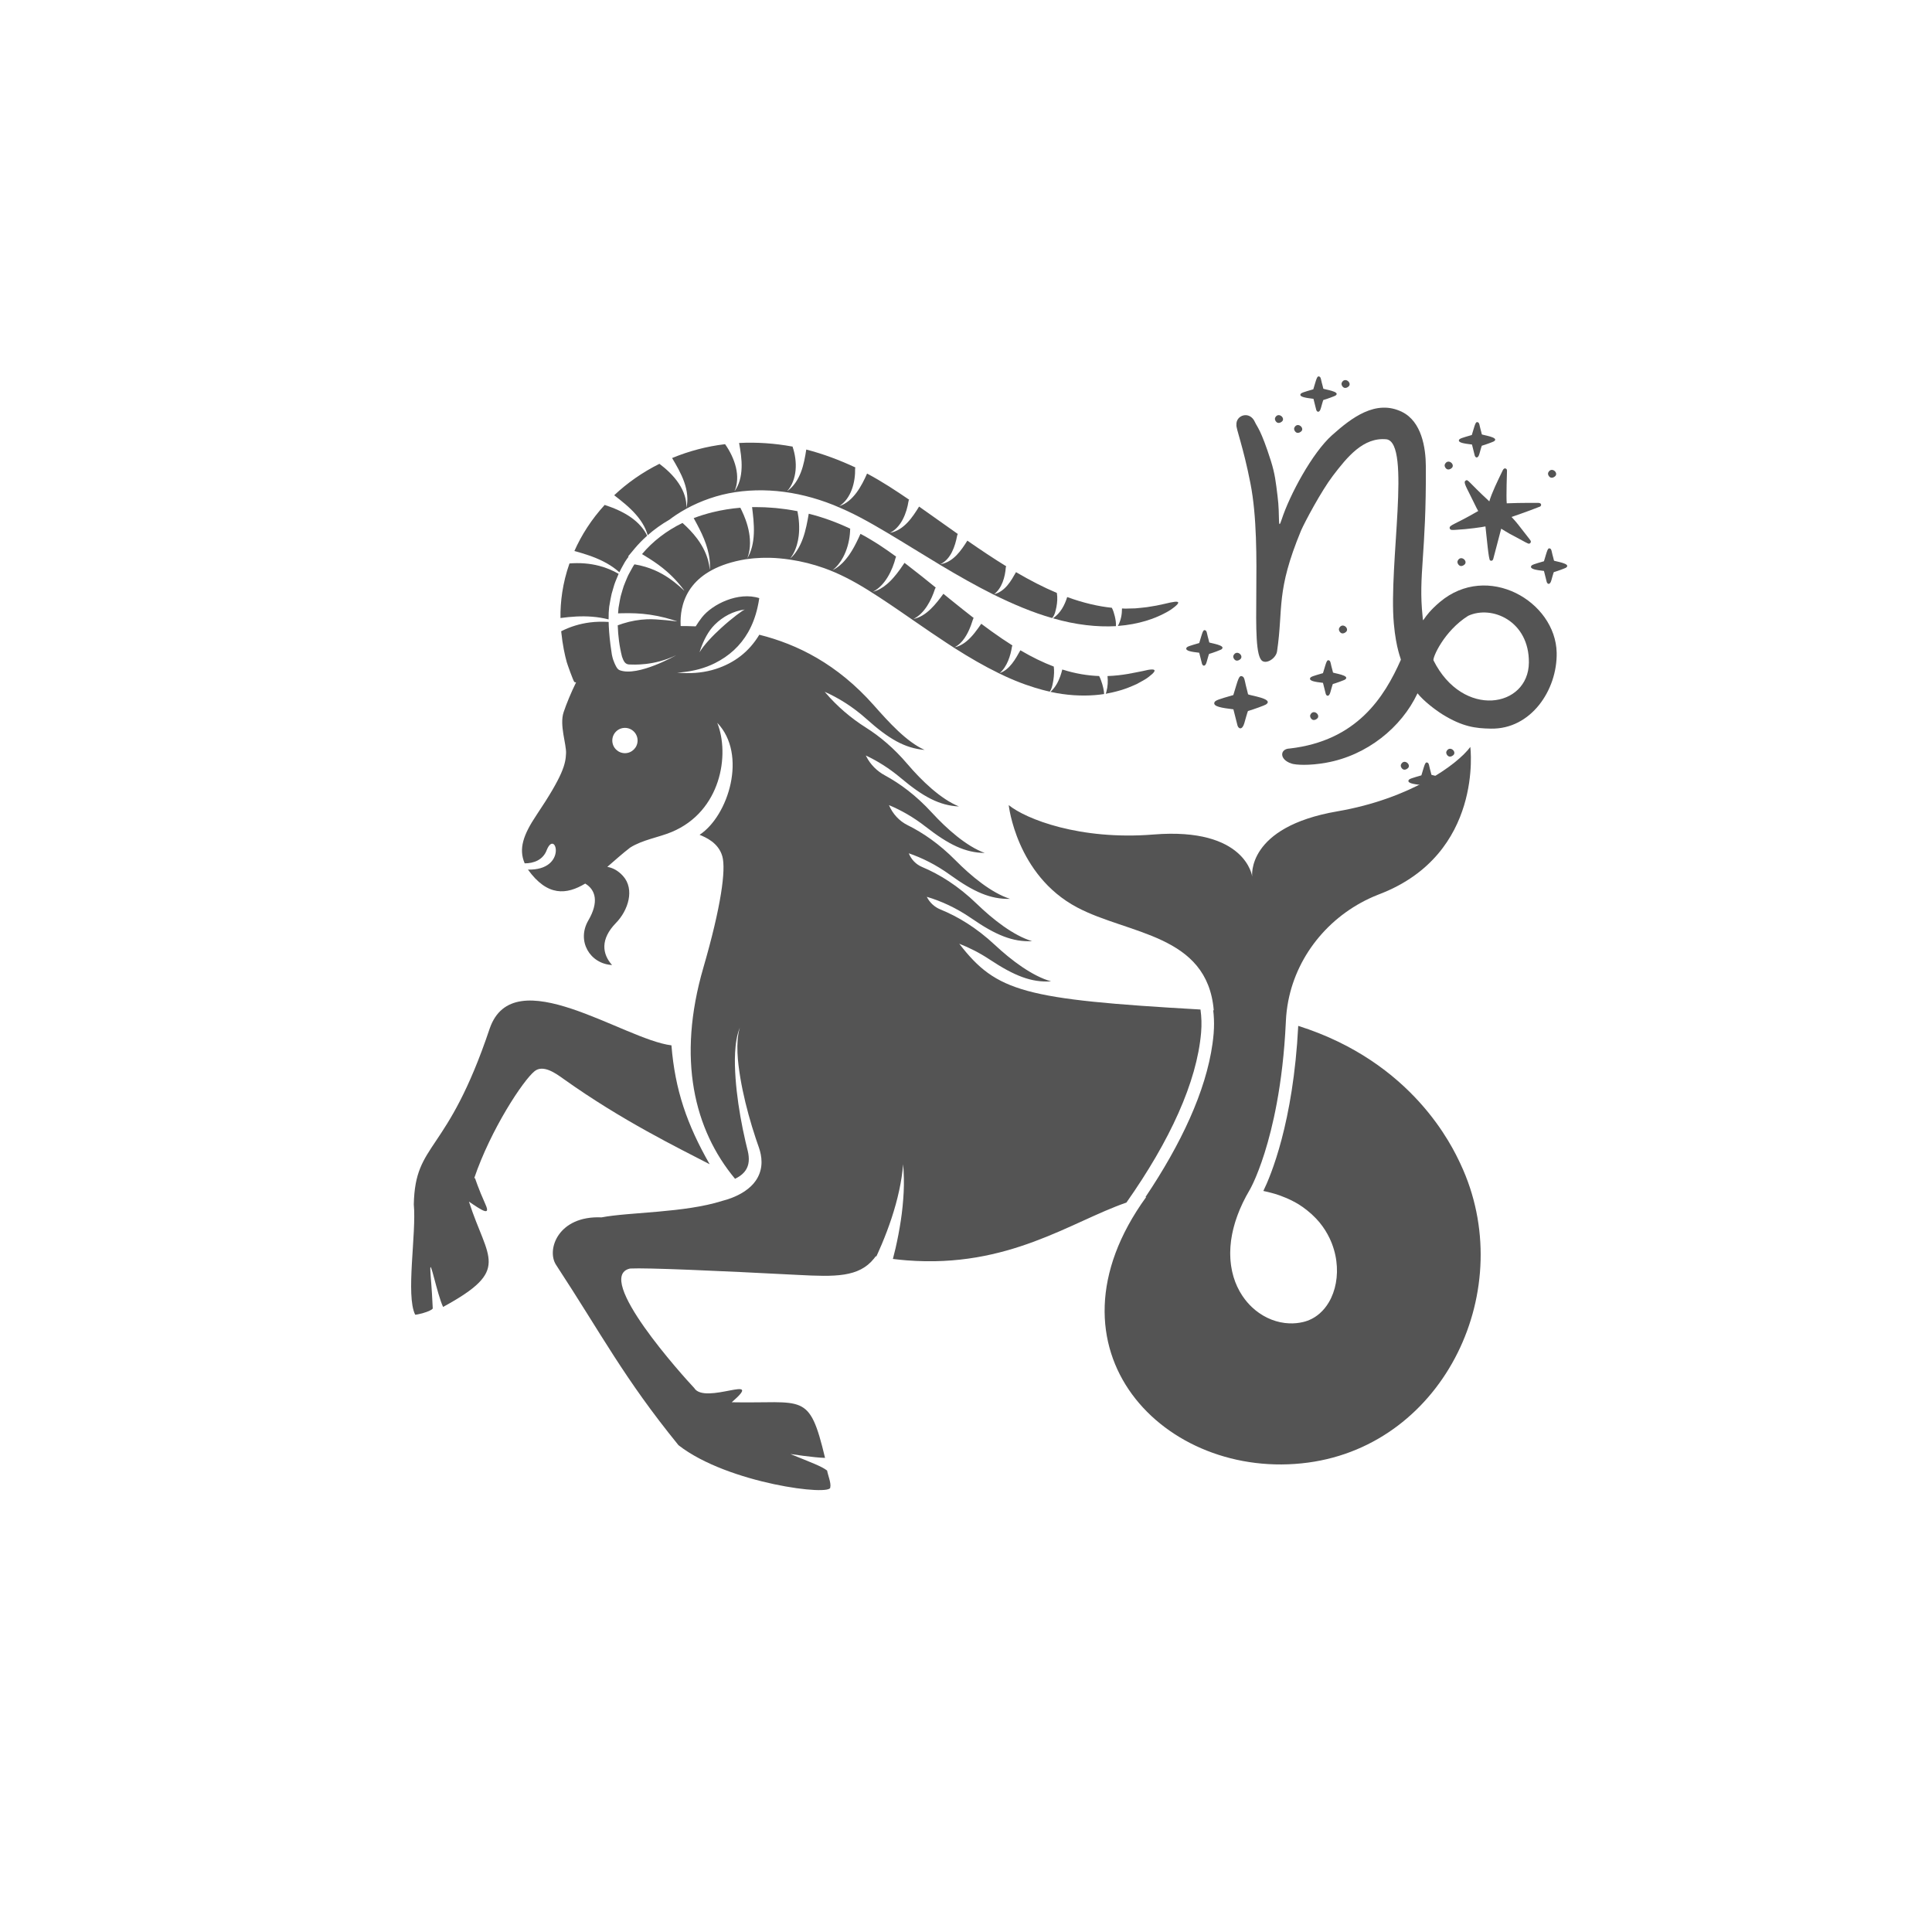 <svg xmlns="http://www.w3.org/2000/svg" xmlns:xlink="http://www.w3.org/1999/xlink" width="2000" zoomAndPan="magnify" viewBox="0 0 1500 1500" height="2000" preserveAspectRatio="xMidYMid meet" version="1.0"><defs><clipPath id="6adac0d4e2"><path d="M 783 579.621 L 1149.594 579.621 L 1149.594 1137 L 783 1137 Z M 783 579.621 " clip-rule="nonzero"/></clipPath><clipPath id="89fb32b63b"><path d="M 405 393.105 L 932.961 393.105 L 932.961 1156.918 L 405 1156.918 Z M 405 393.105 " clip-rule="nonzero"/></clipPath><clipPath id="ddc8912e4a"><path d="M 476 343.203 L 821 343.203 L 821 480 L 476 480 Z M 476 343.203 " clip-rule="nonzero"/></clipPath></defs><path fill="#545454" d="M 1208.594 506.719 C 1207.742 466.914 1154.934 436.141 1117.871 467.438 C 1103.035 480.008 1105.258 485.441 1104.473 478.305 C 1101.141 446.484 1107.414 430.773 1107.023 362.094 C 1106.957 347.43 1103.691 327.266 1088.527 319.801 C 1068.133 309.785 1049.18 324.516 1034.277 337.805 C 1018.789 351.621 1001.336 384.223 995.129 403.211 C 991.73 413.555 993.949 400.656 991.859 384.945 C 990.551 374.336 989.898 367.922 986.695 357.773 C 978.918 333.289 975.91 331.324 974.41 327.855 C 970.355 318.492 959.375 322.289 959.965 329.883 C 959.508 332.504 965.258 346.711 970.812 375.188 C 980.945 426.32 969.77 506.391 980.094 513.199 C 983.82 515.621 990.945 510.777 991.531 505.477 C 996.5 471.824 990.422 459.516 1010.16 411.852 C 1013.168 405.043 1025.848 381.211 1034.867 369.363 C 1045.977 354.828 1058.461 339.246 1076.566 341.078 C 1095.848 344.352 1078.004 438.301 1082.188 484.328 C 1083.953 504.035 1087.871 511.629 1087.613 512.285 C 1074.734 541.418 1053.363 575.199 1001.207 581.16 C 993.82 581.355 992.84 589.539 1002.645 592.812 C 1005.91 593.926 1016.434 594.578 1029.703 592.156 C 1061.27 586.527 1088.133 564.789 1100.551 538.277 C 1105.258 544.168 1113.887 550.848 1120.031 554.707 C 1135.52 564.266 1145.586 565.512 1157.352 565.707 C 1188.594 566.426 1209.18 535.723 1208.594 506.719 Z M 1187.023 514.508 C 1186.633 549.535 1135.781 558.242 1112.973 512.742 C 1112.055 510.844 1121.012 489.957 1139.898 478.109 C 1158.332 469.598 1187.352 482.168 1187.023 514.508 Z M 1187.023 514.508 " fill-opacity="1" fill-rule="nonzero"/><path fill="#545454" d="M 959.637 512.809 C 961.141 513.266 962.84 512.152 963.43 511.301 C 965.324 508.422 959.898 504.297 957.676 508.879 C 957.023 510.32 958.266 512.348 959.637 512.809 Z M 959.637 512.809 " fill-opacity="1" fill-rule="nonzero"/><path fill="#545454" d="M 1017.352 554.969 C 1016.695 556.41 1017.938 558.441 1019.312 558.898 C 1020.812 559.355 1022.512 558.242 1023.102 557.395 C 1024.93 554.512 1019.508 550.387 1017.352 554.969 Z M 1017.352 554.969 " fill-opacity="1" fill-rule="nonzero"/><path fill="#545454" d="M 1039.703 487.73 C 1039.051 489.172 1040.289 491.203 1041.664 491.66 C 1043.168 492.117 1044.867 491.004 1045.453 490.156 C 1047.352 487.273 1041.926 483.148 1039.703 487.73 Z M 1039.703 487.73 " fill-opacity="1" fill-rule="nonzero"/><path fill="#545454" d="M 1004.93 332.043 C 1004.277 333.484 1005.52 335.516 1006.891 335.973 C 1008.395 336.43 1010.094 335.316 1010.684 334.465 C 1012.512 331.652 1007.09 327.461 1004.93 332.043 Z M 1004.93 332.043 " fill-opacity="1" fill-rule="nonzero"/><path fill="#545454" d="M 1041.73 297.148 C 1041.074 298.59 1042.316 300.617 1043.691 301.078 C 1045.191 301.535 1046.891 300.422 1047.48 299.57 C 1049.312 296.691 1043.887 292.566 1041.73 297.148 Z M 1041.73 297.148 " fill-opacity="1" fill-rule="nonzero"/><path fill="#545454" d="M 1127.547 362.879 C 1129.441 360 1124.016 355.875 1121.793 360.457 C 1121.141 361.898 1122.383 363.93 1123.754 364.387 C 1125.258 364.844 1127.023 363.73 1127.547 362.879 Z M 1127.547 362.879 " fill-opacity="1" fill-rule="nonzero"/><path fill="#545454" d="M 1131.73 435.422 C 1131.074 436.863 1132.316 438.891 1133.691 439.352 C 1135.191 439.809 1136.891 438.695 1137.48 437.844 C 1139.312 434.965 1133.887 430.84 1131.73 435.422 Z M 1131.73 435.422 " fill-opacity="1" fill-rule="nonzero"/><path fill="#545454" d="M 1204.016 370.801 C 1205.52 371.262 1207.219 370.148 1207.809 369.297 C 1209.703 366.414 1204.277 362.293 1202.055 366.875 C 1201.402 368.316 1202.645 370.344 1204.016 370.801 Z M 1204.016 370.801 " fill-opacity="1" fill-rule="nonzero"/><path fill="#545454" d="M 1123.035 583.383 C 1122.383 584.824 1123.625 586.855 1124.996 587.312 C 1126.5 587.77 1128.199 586.656 1128.789 585.809 C 1130.617 582.926 1125.258 578.801 1123.035 583.383 Z M 1123.035 583.383 " fill-opacity="1" fill-rule="nonzero"/><path fill="#545454" d="M 1087.742 593.531 C 1087.09 594.973 1088.332 597.004 1089.703 597.461 C 1091.207 597.918 1092.906 596.805 1093.492 595.953 C 1095.324 593.074 1089.898 588.949 1087.742 593.531 Z M 1087.742 593.531 " fill-opacity="1" fill-rule="nonzero"/><path fill="#545454" d="M 990.031 324.32 C 989.375 325.758 990.617 327.789 991.992 328.246 C 993.492 328.703 995.191 327.594 995.781 326.742 C 997.609 323.926 992.188 319.801 990.031 324.32 Z M 990.031 324.32 " fill-opacity="1" fill-rule="nonzero"/><path fill="#545454" d="M 968.984 538.996 C 968.395 536.18 968.004 535.328 967.285 532.188 C 966.434 528.52 966.172 526.031 964.867 525.312 C 961.793 523.609 961.402 527.277 957.547 539.648 C 946.238 542.922 943.43 543.711 942.84 545.41 C 941.793 548.555 948.395 549.602 957.609 550.715 L 960.812 563.352 C 961.664 566.035 964.539 566.953 966.109 561.387 C 966.109 561.32 968.723 552.09 968.918 552.023 C 973.492 550.715 981.859 547.637 982.84 546.984 C 989.898 542.336 969.18 539.914 968.984 538.996 Z M 968.984 538.996 " fill-opacity="1" fill-rule="nonzero"/><path fill="#545454" d="M 1206.5 435.227 C 1206.109 433.328 1205.848 432.738 1205.324 430.641 C 1204.734 428.156 1204.539 426.453 1203.691 425.992 C 1201.598 424.816 1201.336 427.305 1198.723 435.75 C 1191.074 437.977 1189.113 438.5 1188.723 439.676 C 1188.004 441.836 1192.512 442.559 1198.723 443.277 L 1200.879 451.855 C 1201.469 453.688 1203.43 454.344 1204.473 450.547 C 1204.473 450.48 1206.238 444.195 1206.371 444.195 C 1209.441 443.344 1215.129 441.184 1215.781 440.789 C 1220.684 437.453 1206.566 435.812 1206.5 435.227 Z M 1206.5 435.227 " fill-opacity="1" fill-rule="nonzero"/><path fill="#545454" d="M 1142.84 345.137 L 1144.996 353.715 C 1145.586 355.547 1147.547 356.203 1148.594 352.406 C 1148.594 352.34 1150.355 346.055 1150.488 346.055 C 1153.559 345.203 1159.246 343.043 1159.898 342.648 C 1164.672 339.441 1150.617 337.805 1150.488 337.215 C 1150.094 335.316 1149.832 334.727 1149.312 332.633 C 1148.723 330.145 1148.527 328.441 1147.676 327.984 C 1145.586 326.805 1145.324 329.293 1142.711 337.738 C 1135.062 339.965 1133.102 340.488 1132.711 341.668 C 1132.121 343.699 1136.566 344.352 1142.84 345.137 Z M 1142.84 345.137 " fill-opacity="1" fill-rule="nonzero"/><path fill="#545454" d="M 1034.93 522.105 C 1034.539 520.207 1034.277 519.617 1033.754 517.52 C 1033.168 515.035 1032.973 513.332 1032.121 512.871 C 1030.031 511.695 1029.77 514.184 1027.152 522.629 C 1019.508 524.855 1017.547 525.379 1017.152 526.555 C 1016.434 528.715 1020.945 529.438 1027.152 530.156 L 1029.312 538.734 C 1029.898 540.566 1031.859 541.223 1032.906 537.426 C 1032.906 537.359 1034.672 531.074 1034.801 531.074 C 1037.871 530.223 1043.559 528.062 1044.211 527.668 C 1049.113 524.332 1034.996 522.695 1034.93 522.105 Z M 1034.93 522.105 " fill-opacity="1" fill-rule="nonzero"/><path fill="#545454" d="M 938.852 498.73 C 938.461 496.832 938.199 496.242 937.676 494.148 C 937.09 491.66 936.891 489.957 936.043 489.5 C 933.949 488.32 933.691 490.809 931.074 499.254 C 923.43 501.48 921.469 502.004 921.074 503.184 C 920.355 505.344 924.867 506.062 931.074 506.785 L 933.23 515.359 C 933.82 517.195 935.781 517.848 936.828 514.051 C 936.828 513.984 938.59 507.699 938.723 507.699 C 941.793 506.852 947.48 504.688 948.133 504.297 C 953.035 500.957 938.984 499.32 938.852 498.73 Z M 938.852 498.73 " fill-opacity="1" fill-rule="nonzero"/><path fill="#545454" d="M 1019.77 309.652 L 1021.926 318.23 C 1022.512 320.062 1024.473 320.719 1025.52 316.922 C 1025.52 316.855 1027.285 310.57 1027.414 310.57 C 1030.488 309.719 1036.172 307.559 1036.828 307.164 C 1041.598 303.957 1027.547 302.32 1027.414 301.73 C 1027.023 299.832 1026.762 299.242 1026.238 297.148 C 1025.652 294.66 1025.453 292.957 1024.605 292.5 C 1022.512 291.32 1022.25 293.809 1019.637 302.254 C 1011.992 304.48 1010.031 305.004 1009.637 306.184 C 1009.051 308.148 1013.492 308.867 1019.77 309.652 Z M 1019.77 309.652 " fill-opacity="1" fill-rule="nonzero"/><path fill="#545454" d="M 1111.336 601.453 C 1110.945 599.555 1110.684 598.965 1110.16 596.871 C 1109.57 594.383 1109.375 592.68 1108.527 592.223 C 1106.434 591.043 1106.172 593.531 1103.559 601.977 C 1095.91 604.203 1093.953 604.727 1093.559 605.906 C 1092.84 608.066 1097.352 608.785 1103.559 609.508 L 1105.715 618.082 C 1106.305 619.918 1108.266 620.57 1109.312 616.773 C 1109.312 616.707 1111.074 610.422 1111.207 610.422 C 1114.277 609.574 1119.965 607.41 1120.617 607.02 C 1125.586 603.68 1111.469 602.109 1111.336 601.453 Z M 1111.336 601.453 " fill-opacity="1" fill-rule="nonzero"/><path fill="#545454" d="M 1173.559 401.379 C 1183.363 398.039 1195.391 393.52 1195.781 393.258 C 1196.895 392.539 1196.957 390.574 1194.539 390.445 C 1193.887 390.445 1181.012 390.312 1169.832 390.77 C 1169.312 386.121 1170.031 365.566 1170.031 365.367 C 1170.031 364.191 1169.246 363.668 1168.461 363.668 C 1167.414 363.668 1166.895 364.777 1166.434 365.762 C 1162.773 373.355 1158.199 382.652 1156.305 389.266 C 1139.113 373.355 1139.898 371.914 1137.871 373.16 C 1136.238 374.141 1137.676 376.891 1141.273 384.027 C 1147.809 397.188 1146.109 393.914 1146.695 394.961 C 1147.809 397.188 1148.004 396.531 1146.891 397.188 C 1129.637 407.27 1125.062 407.598 1125.52 410.086 C 1125.848 411.852 1128.004 411.461 1129.832 411.395 C 1139.965 410.871 1150.945 409.234 1153.297 408.711 C 1154.344 417.613 1155.715 434.375 1156.891 435.094 C 1157.742 435.617 1158.789 435.488 1159.312 434.113 C 1159.637 433.262 1165.258 411.199 1165.52 410.477 C 1166.762 411.199 1170.879 413.816 1172.188 414.473 C 1186.238 421.871 1186.109 422.262 1187.352 422.066 C 1188.07 421.934 1188.594 421.148 1188.527 420.496 C 1188.461 419.512 1189.051 420.625 1178.852 407.465 C 1175.848 403.668 1174.801 402.816 1173.559 401.379 Z M 1173.559 401.379 " fill-opacity="1" fill-rule="nonzero"/><g clip-path="url(#6adac0d4e2)"><path fill="#545454" d="M 1015.629 1135.547 C 1121.902 1121.281 1179.332 1000.16 1133.898 903.645 C 1127.672 890.422 1097.188 824.711 1007.945 796.484 C 1004.105 871.805 986.438 913.281 980.859 924.656 C 980.984 924.68 981.098 924.711 981.219 924.738 C 983.309 925.168 985.32 925.66 987.277 926.195 C 988.082 926.418 988.902 926.625 989.691 926.863 C 990.867 927.219 992.023 927.594 993.16 927.984 C 993.922 928.25 994.648 928.547 995.391 928.832 C 996.344 929.188 997.281 929.562 998.203 929.945 C 998.895 930.234 999.574 930.527 1000.246 930.832 C 1000.766 931.066 1001.281 931.305 1001.793 931.547 C 1002.523 931.898 1003.242 932.262 1003.949 932.629 C 1005.422 933.398 1006.871 934.191 1008.242 935.031 C 1010.602 936.484 1012.758 938.062 1014.816 939.691 C 1017.301 941.66 1019.578 943.746 1021.652 945.922 C 1022.617 946.945 1023.566 947.977 1024.441 949.039 C 1027.664 952.949 1030.277 957.125 1032.32 961.422 C 1033.68 964.289 1034.789 967.207 1035.652 970.152 C 1036.52 973.094 1037.145 976.059 1037.527 979 C 1037.918 981.945 1038.074 984.871 1038.012 987.742 C 1037.977 989.184 1037.891 990.602 1037.746 992.004 C 1037.176 997.621 1035.742 1002.938 1033.523 1007.66 C 1032.969 1008.844 1032.367 1009.988 1031.715 1011.086 C 1029.762 1014.391 1027.379 1017.324 1024.605 1019.75 C 1020.91 1022.984 1016.512 1025.332 1011.504 1026.473 C 1008.039 1027.27 1004.523 1027.582 1001.02 1027.453 C 999.859 1027.406 998.691 1027.312 997.527 1027.168 C 995.215 1026.883 992.914 1026.398 990.648 1025.727 C 988.391 1025.055 986.168 1024.203 984.012 1023.164 C 983.043 1022.695 982.086 1022.18 981.141 1021.645 C 980.863 1021.484 980.594 1021.32 980.316 1021.156 C 979.621 1020.738 978.938 1020.305 978.258 1019.848 C 977.992 1019.672 977.723 1019.492 977.457 1019.309 C 976.555 1018.676 975.664 1018.02 974.793 1017.32 C 973.832 1016.543 972.898 1015.723 971.988 1014.863 C 969.348 1012.371 966.938 1009.527 964.805 1006.383 C 964.609 1006.094 964.418 1005.801 964.23 1005.5 C 963.754 1004.766 963.289 1004.008 962.84 1003.242 C 962.668 1002.934 962.484 1002.629 962.309 1002.316 C 961.074 1000.086 959.969 997.73 959.023 995.242 C 958.555 994.012 958.133 992.746 957.742 991.453 C 957.617 991.035 957.516 990.594 957.395 990.172 C 957.148 989.281 956.91 988.391 956.703 987.48 C 956.582 986.957 956.488 986.43 956.383 985.906 C 956.211 985.051 956.047 984.191 955.914 983.316 C 955.828 982.75 955.75 982.176 955.676 981.602 C 955.566 980.734 955.469 979.855 955.391 978.969 C 955.34 978.375 955.297 977.781 955.258 977.184 C 955.203 976.266 955.176 975.336 955.156 974.398 C 955.145 973.809 955.125 973.219 955.133 972.629 C 955.141 971.594 955.184 970.543 955.238 969.492 C 955.258 969.062 955.266 968.648 955.297 968.219 C 955.305 968.082 955.309 967.941 955.32 967.801 C 955.43 966.332 955.574 964.844 955.773 963.328 C 955.812 963.039 955.863 962.746 955.902 962.457 C 956.059 961.359 956.242 960.258 956.449 959.141 C 956.496 958.875 956.547 958.617 956.598 958.352 C 956.66 958.027 956.734 957.695 956.801 957.367 C 957.008 956.367 957.227 955.363 957.473 954.352 C 957.605 953.785 957.762 953.215 957.91 952.648 C 958.16 951.699 958.426 950.75 958.711 949.789 C 958.891 949.191 959.074 948.59 959.266 947.984 C 959.574 947.02 959.902 946.051 960.25 945.07 C 960.457 944.477 960.66 943.883 960.883 943.293 C 961.281 942.219 961.715 941.145 962.156 940.062 C 962.367 939.551 962.559 939.039 962.781 938.527 C 964.137 935.348 965.691 932.113 967.445 928.816 C 968.465 926.91 969.539 924.988 970.699 923.047 C 970.699 923.047 971.531 921.582 972.914 918.621 C 973.371 917.633 973.891 916.48 974.465 915.156 C 974.75 914.496 975.051 913.793 975.359 913.047 C 975.977 911.559 976.637 909.898 977.336 908.07 C 978.035 906.238 978.77 904.238 979.52 902.07 C 980.277 899.898 981.055 897.555 981.852 895.043 C 985.016 884.98 988.398 872.156 991.301 856.477 C 994.527 839.086 997.168 818.176 998.316 793.645 C 998.328 793.285 998.355 792.945 998.367 792.586 C 998.426 791.273 998.512 789.969 998.617 788.664 C 998.707 787.609 998.82 786.551 998.938 785.5 C 998.961 785.285 998.98 785.07 999.004 784.855 C 999.305 782.328 999.699 779.828 1000.172 777.355 C 1000.172 777.344 1000.176 777.336 1000.176 777.324 C 1007.312 740.188 1033.891 708.902 1069.727 694.73 C 1070.34 694.488 1070.953 694.25 1071.57 694.008 C 1151.996 662.738 1141.562 579.914 1141.562 579.914 C 1131.449 593.637 1094.867 620.203 1038.34 629.918 C 967.355 642.113 972.195 680.523 972.195 680.523 C 972.195 680.523 967.355 642.113 895.566 647.91 C 838.402 652.523 796.371 635.863 783.168 625.078 C 783.168 625.078 789 679.391 836.137 704.445 C 876.016 725.641 937.355 725.191 942.359 784.414 C 942.219 784.402 942.078 784.395 941.938 784.383 C 942.488 788.938 942.691 793.59 942.512 798.301 C 942.461 799.715 942.383 801.129 942.262 802.551 C 942.262 802.555 942.262 802.555 942.262 802.555 C 942.262 802.566 942.258 802.574 942.258 802.586 C 942.035 805.172 941.742 807.777 941.375 810.402 C 936.23 847.238 916.992 888.184 889.316 929.445 C 889.523 929.398 889.734 929.344 889.941 929.297 C 803.996 1047.883 904.527 1150.469 1015.629 1135.547 " fill-opacity="1" fill-rule="nonzero"/></g><g clip-path="url(#89fb32b63b)"><path fill="#545454" d="M 485.203 584.766 C 479.781 584.766 475.387 580.367 475.387 574.945 C 475.387 569.52 479.781 565.121 485.203 565.121 C 490.625 565.121 495.02 569.52 495.02 574.945 C 495.02 580.367 490.625 584.766 485.203 584.766 Z M 553.027 487.055 C 553.641 486.328 554.27 485.629 554.934 484.98 C 561.219 478.758 569.23 474.395 578.355 473.219 C 576.895 473.566 568.387 479.832 559.789 487.68 C 553.254 493.648 546.672 500.539 543.117 506.441 C 545.215 499.695 548.434 492.48 553.027 487.055 Z M 699.398 947.594 C 698.297 954.855 696.918 962.09 695.266 969.273 C 694.621 972.02 693.941 974.73 693.242 977.441 C 696.855 977.891 700.492 978.27 704.145 978.551 C 783.016 984.691 831.379 948.594 874.543 933.672 C 908.238 885.84 929.246 840.168 932.531 801.723 C 933.059 795.551 932.863 789.543 932.051 783.785 C 794.949 775.969 773.695 770.094 744.766 732.719 C 752.469 735.711 760.457 739.715 768.547 745.074 C 787.5 757.625 800.922 762.953 816.07 761.926 C 801.41 757.848 785.156 745.523 772.402 733.621 C 757.875 720.059 743.359 711.465 730.113 706.09 C 725.555 704.238 721.805 700.758 719.605 696.355 L 719.566 696.281 C 730.523 699.527 742.312 704.781 754.266 713.023 C 772.922 725.895 786.207 731.453 801.332 730.715 C 786.789 726.379 770.812 713.781 758.312 701.676 C 743.82 687.633 729.258 678.738 715.957 673.148 C 711.227 671.156 707.504 667.355 705.609 662.582 L 705.578 662.504 C 715.785 666.008 726.625 671.297 737.559 679.191 C 755.918 692.445 769.066 698.289 784.18 697.871 C 769.75 693.227 754.062 680.305 741.844 667.941 C 729.258 655.215 716.52 646.523 704.609 640.629 C 698.125 637.414 693.102 631.867 690.242 625.219 L 690.195 625.105 C 699.398 628.941 709.016 634.312 718.637 641.816 C 736.504 655.75 749.426 662.074 764.543 662.23 C 750.293 657.043 735.09 643.547 723.328 630.738 C 711.18 617.508 698.73 608.336 687.016 601.996 C 680.875 598.672 675.832 593.645 672.652 587.422 C 672.508 587.137 672.363 586.855 672.215 586.57 C 681.059 590.719 690.227 596.344 699.324 603.996 C 716.691 618.605 729.395 625.422 744.516 626.133 C 730.449 620.418 715.727 606.348 704.426 593.086 C 693.859 580.691 682.93 571.621 672.426 564.988 C 660.598 557.508 649.914 548.398 640.844 537.738 C 640.668 537.531 640.488 537.32 640.309 537.113 C 650.875 541.805 662.012 548.59 672.914 558.367 C 689.969 573.652 702.578 580.953 717.867 582.234 C 703.828 575.984 690.113 560.766 678.48 547.625 C 650.023 515.484 618.93 500.16 589.527 492.805 C 581.551 506.07 570.141 514.715 555.762 519.375 C 547.465 522.062 538.684 522.945 529.969 522.535 L 525.68 522.332 L 529.949 521.895 C 538.629 520.992 547.176 518.809 554.98 514.91 C 566.094 509.355 574.805 501.434 580.848 490.855 C 584.043 485.25 586.484 478.895 588.121 471.738 C 588.66 469.371 589.137 466.941 589.5 464.398 C 573.324 459.18 553.137 469.004 545 479.309 C 543.242 481.535 541.656 483.895 540.141 486.301 C 537.668 486.203 535.223 486.129 532.824 486.07 C 531.371 486.035 529.922 486.039 528.465 486.059 C 528.402 484.871 528.371 483.637 528.387 482.359 C 528.426 478.355 528.918 473.957 530.191 469.477 C 531.586 464.555 533.914 459.543 537.668 454.848 C 544.953 445.73 557.535 437.832 578.773 434.234 C 578.816 434.223 578.855 434.215 578.891 434.211 C 579.074 434.188 579.27 434.172 579.445 434.141 C 581.164 433.902 582.902 433.695 584.668 433.531 C 585.176 433.48 585.699 433.449 586.215 433.41 C 587.707 433.289 589.199 433.195 590.715 433.141 C 591.426 433.109 592.137 433.094 592.855 433.082 C 594.32 433.051 595.797 433.047 597.281 433.078 C 597.816 433.086 598.348 433.094 598.883 433.109 C 600.918 433.184 602.965 433.293 605.027 433.488 C 607.902 433.734 610.797 434.078 613.711 434.52 C 618.07 435.184 622.461 436.062 626.84 437.156 C 631.223 438.258 635.598 439.574 639.93 441.113 C 651.543 445.289 662.316 450.914 673.734 458.008 C 679.379 461.512 685.004 465.199 690.625 468.984 C 693.43 470.875 696.238 472.789 699.047 474.715 C 701.852 476.641 704.656 478.574 707.465 480.516 C 708.332 481.117 709.203 481.719 710.078 482.316 C 718.418 488.082 726.773 493.805 735.168 499.301 C 737.191 500.625 739.215 501.957 741.25 503.258 C 746.922 506.859 752.621 510.328 758.352 513.605 C 758.75 513.832 759.156 514.039 759.555 514.27 C 762.016 515.664 764.48 517.039 766.953 518.352 C 767.898 518.855 768.844 519.309 769.789 519.797 C 771.719 520.793 773.641 521.809 775.578 522.75 C 775.586 522.754 775.598 522.758 775.605 522.762 C 775.586 522.762 775.57 522.75 775.559 522.715 C 775.664 522.73 775.762 522.699 775.855 522.688 C 775.836 522.695 775.812 522.699 775.793 522.711 C 775.734 522.73 775.684 522.754 775.621 522.77 C 777.168 523.535 778.723 524.273 780.273 524.988 C 785.52 527.414 790.801 529.578 796.059 531.457 C 798.465 532.316 800.867 533.113 803.262 533.852 C 807.211 535.07 811.145 536.148 815.023 537.027 C 816.469 534.934 817.027 532.441 817.48 529.977 C 817.594 529.359 817.703 528.742 817.816 528.133 C 818.105 526.277 818.301 524.383 818.359 522.512 C 818.414 520.82 818.363 519.141 818.152 517.516 C 809.812 514.363 801.238 510.156 792.562 505.078 C 792.445 505.012 792.324 504.949 792.211 504.883 C 788.547 511.43 784.008 519.941 776.145 522.586 C 781.93 517.68 784.633 508.934 785.688 502.062 L 785.699 502.051 L 785.688 502.035 C 785.742 501.785 785.938 501.344 786.023 501.125 C 780.629 497.727 775.195 494.012 769.719 490.078 C 767.105 488.195 764.48 486.281 761.848 484.297 C 760.301 486.527 758.605 488.965 756.719 491.32 C 756.719 491.32 756.715 491.32 756.715 491.324 C 756.344 491.793 755.957 492.254 755.566 492.715 C 755.473 492.828 755.375 492.934 755.277 493.047 C 754.98 493.395 754.68 493.742 754.371 494.078 C 754.234 494.227 754.09 494.375 753.953 494.523 C 753.676 494.816 753.402 495.117 753.117 495.402 C 753.02 495.504 752.914 495.594 752.812 495.695 C 752.484 496.02 752.156 496.34 751.82 496.656 C 751.668 496.797 751.512 496.922 751.359 497.055 C 751.062 497.32 750.766 497.586 750.465 497.836 C 750.27 497.996 750.074 498.141 749.875 498.297 C 749.605 498.508 749.336 498.727 749.055 498.93 C 748.84 499.086 748.617 499.227 748.395 499.375 C 748.125 499.559 747.859 499.75 747.582 499.922 C 747.383 500.047 747.164 500.16 746.961 500.277 C 746.656 500.453 746.363 500.637 746.055 500.797 C 745.812 500.914 745.562 501.023 745.316 501.137 C 745.031 501.27 744.758 501.414 744.469 501.535 C 744.207 501.641 743.938 501.727 743.672 501.824 C 743.387 501.926 743.102 502.039 742.812 502.133 C 742.543 502.215 742.27 502.273 741.992 502.34 C 741.699 502.418 741.41 502.504 741.105 502.566 C 741.094 502.566 741.086 502.57 741.078 502.57 C 741.082 502.59 741.102 502.582 741.113 502.547 C 742.086 502.059 742.996 501.48 743.855 500.824 C 744.289 500.496 744.703 500.145 745.109 499.781 C 745.914 499.047 746.668 498.246 747.375 497.395 C 748.438 496.109 749.395 494.711 750.25 493.238 C 751.109 491.766 751.879 490.227 752.562 488.676 C 753.016 487.641 753.434 486.602 753.82 485.566 C 754.406 484.023 754.91 482.492 755.359 481.047 C 755.355 481.047 755.363 481.043 755.363 481.043 C 755.363 481.023 755.406 481.004 755.438 480.984 C 755.52 480.93 755.562 480.898 755.578 480.867 C 755.598 480.844 755.586 480.824 755.566 480.809 C 755.508 480.762 755.309 480.762 755.434 480.641 L 755.445 480.652 L 755.434 480.641 L 755.426 480.641 C 755.473 480.57 755.523 480.48 755.578 480.398 C 755.688 480.215 755.824 480.023 755.996 479.832 C 750.203 475.352 744.355 470.672 738.422 465.867 C 736.445 464.266 734.457 462.648 732.461 461.023 C 726.816 468.676 719.297 478.602 709.203 480.559 C 709.199 480.562 709.191 480.562 709.184 480.562 C 717.836 476.387 723.199 465.762 725.953 457.148 C 725.938 457.137 725.988 457.121 726.031 457.105 C 726.039 457.102 726.051 457.102 726.055 457.094 C 726.078 457.074 726.121 457.055 726.16 457.039 C 726.199 457.02 726.238 457 726.258 456.984 C 726.277 456.965 726.254 456.957 726.227 456.945 C 726.223 456.941 726.227 456.938 726.223 456.938 C 726.195 456.922 726.152 456.91 726.113 456.906 C 726.051 456.887 725.988 456.875 725.965 456.855 C 725.949 456.84 725.965 456.82 726.027 456.797 L 726.027 456.801 L 726.031 456.809 C 726.191 456.633 726.242 456.477 726.551 456.219 C 719.398 450.414 712.066 444.512 704.438 438.672 C 703.711 438.117 702.992 437.559 702.258 437 C 701.168 438.625 700 440.344 698.758 442.07 C 697.926 443.223 697.059 444.387 696.152 445.531 C 695.309 446.598 694.43 447.648 693.523 448.676 C 692.969 449.297 692.402 449.91 691.828 450.508 C 691.824 450.508 691.82 450.516 691.82 450.52 C 690.852 451.512 689.852 452.465 688.812 453.352 C 685.477 456.223 681.766 458.465 677.641 459.453 C 677.641 459.453 677.641 459.453 677.637 459.453 C 687.125 454.832 693.031 442.543 695.434 432.781 C 695.41 432.766 695.512 432.75 695.559 432.73 C 695.582 432.711 695.629 432.691 695.68 432.672 C 695.727 432.652 695.773 432.637 695.801 432.617 C 695.895 432.547 695.152 432.57 695.477 432.473 C 695.477 432.473 695.48 432.488 695.48 432.496 C 695.48 432.504 695.48 432.504 695.48 432.504 C 695.52 432.473 695.527 432.453 695.547 432.43 C 695.605 432.355 695.629 432.293 695.766 432.176 C 693.633 430.617 691.469 429.078 689.273 427.547 C 687.074 426.023 684.844 424.512 682.578 423.02 C 681.887 422.559 681.145 422.109 680.414 421.66 C 679.562 421.129 678.727 420.598 677.855 420.078 C 677.047 419.59 676.238 419.102 675.445 418.617 C 674.262 417.863 673.039 417.16 671.805 416.477 C 670.574 415.793 669.324 415.137 668.078 414.477 C 667.504 415.746 666.898 417.062 666.258 418.414 C 664.344 422.457 662.117 426.742 659.438 430.621 C 658.586 431.852 657.688 433.012 656.754 434.137 C 655.887 435.191 654.988 436.207 654.039 437.145 C 653.387 437.789 652.719 438.402 652.023 438.98 C 650.262 440.465 648.375 441.727 646.348 442.707 C 649.723 440.109 652.484 436.598 654.633 432.539 C 655.352 431.191 656.004 429.77 656.582 428.312 C 657.164 426.852 657.668 425.359 658.102 423.859 C 658.961 420.855 659.52 417.805 659.816 414.883 C 659.961 413.418 660.043 411.992 660.059 410.617 C 660.023 410.609 660.141 410.574 660.199 410.547 C 660.199 410.547 660.223 410.535 660.238 410.527 L 660.234 410.527 L 660 410.418 C 659.977 410.418 659.977 410.41 659.977 410.41 C 654.836 407.98 649.578 405.777 644.223 403.836 C 638.867 401.898 633.422 400.223 627.906 398.855 C 627.406 401.777 626.852 404.945 626.141 408.168 C 625.434 411.395 624.57 414.672 623.441 417.805 C 622.316 420.945 620.957 423.93 619.293 426.625 C 618.871 427.309 618.438 427.973 617.984 428.613 C 616.621 430.543 615.086 432.273 613.359 433.738 C 614.758 431.996 615.941 430.031 616.914 427.902 C 617.484 426.668 617.965 425.367 618.395 424.035 C 618.523 423.633 618.645 423.234 618.762 422.828 C 619.363 420.711 619.812 418.508 620.09 416.262 C 620.504 412.969 620.562 409.594 620.367 406.301 C 620.176 403.016 619.73 399.812 619.137 396.879 C 616.352 396.328 613.551 395.855 610.75 395.441 C 609.836 395.312 608.922 395.219 608.004 395.098 C 606.113 394.852 604.223 394.617 602.328 394.434 C 601.23 394.332 600.133 394.27 599.035 394.188 C 597.32 394.055 595.602 393.938 593.891 393.863 C 592.723 393.816 591.559 393.797 590.398 393.777 C 588.23 393.734 586.07 393.684 583.914 393.734 C 584.281 396.695 584.672 399.918 584.957 403.234 C 585.266 406.891 585.441 410.664 585.266 414.371 C 584.969 421.48 583.449 428.078 580.203 433.477 C 580.387 433 580.543 432.496 580.707 432.004 C 580.852 431.562 580.992 431.113 581.117 430.652 C 581.445 429.449 581.711 428.203 581.898 426.93 C 582.156 425.172 582.297 423.363 582.301 421.52 C 582.301 420.605 582.27 419.684 582.211 418.75 C 582.105 417.098 581.91 415.426 581.621 413.758 C 581.043 410.273 580.07 406.812 578.871 403.508 C 577.977 401.027 576.953 398.641 575.883 396.398 C 575.523 395.648 575.164 394.922 574.797 394.207 C 567.566 394.805 560.438 395.957 553.496 397.652 C 550.949 398.273 548.43 398.965 545.941 399.73 C 543.449 400.504 540.996 401.348 538.582 402.273 C 539.391 403.746 540.234 405.285 541.082 406.875 C 543.629 411.652 546.215 416.906 548.039 422.238 C 548.969 424.914 549.703 427.566 550.242 430.195 C 550.418 431.074 550.574 431.945 550.707 432.82 C 550.832 433.637 550.938 434.441 551.02 435.238 C 551.086 435.922 551.129 436.598 551.168 437.27 C 551.168 437.355 551.18 437.441 551.184 437.531 C 551.25 439.043 551.227 440.516 551.102 441.93 C 551.102 441.934 551.102 441.934 551.102 441.934 L 550.973 442.004 C 550.812 439.711 550.387 437.332 549.723 434.93 C 549.719 434.91 549.711 434.891 549.707 434.875 C 549.492 434.098 549.25 433.324 548.984 432.547 C 548.949 432.445 548.91 432.348 548.879 432.25 C 548.633 431.547 548.371 430.848 548.09 430.148 C 548.004 429.934 547.902 429.727 547.816 429.516 C 547.566 428.926 547.316 428.332 547.039 427.746 C 546.867 427.375 546.668 427.012 546.484 426.641 C 546.27 426.211 546.066 425.777 545.836 425.348 C 545.426 424.59 544.996 423.832 544.543 423.09 C 544.516 423.047 544.496 423.008 544.473 422.969 C 543.508 421.352 542.438 419.77 541.293 418.238 C 537.871 413.645 533.789 409.488 529.906 406.012 C 517.504 411.996 506.602 420.445 498.473 430.199 C 500.387 431.328 502.355 432.551 504.336 433.816 C 508.926 436.754 513.562 440.027 517.715 443.695 C 519.211 445 520.648 446.34 522.02 447.707 C 523.387 449.07 524.691 450.457 525.918 451.844 C 527.836 454.023 529.641 456.262 531.242 458.43 C 531.219 458.461 531.188 458.484 531.16 458.512 C 526.234 453.867 520.664 449.312 514.391 445.781 C 510.223 443.406 505.734 441.496 501.078 440.098 C 498.293 439.262 495.449 438.609 492.582 438.152 C 491.422 439.73 490.605 441.477 489.656 443.117 C 488.805 444.754 487.82 446.312 487.148 447.965 C 487.133 448.004 487.113 448.047 487.094 448.086 C 486.832 448.719 486.566 449.34 486.301 449.969 C 486.012 450.641 485.738 451.309 485.465 451.977 C 484.625 453.992 483.848 455.984 483.332 457.984 C 482.859 459.613 482.395 461.215 481.938 462.785 C 481.543 464.363 481.309 465.914 481.012 467.445 C 480.742 468.969 480.48 470.469 480.223 471.934 C 480.098 473.391 479.977 474.812 479.863 476.207 C 480.789 476.164 481.742 476.16 482.688 476.129 C 489.781 475.926 497.195 476.152 504.422 477.219 C 508.516 477.805 512.543 478.621 516.41 479.613 C 518.336 480.105 520.23 480.641 522.062 481.211 C 523.215 481.566 524.363 481.949 525.5 482.336 C 525.5 482.379 525.5 482.418 525.508 482.461 C 525.496 482.457 510.199 480.438 502.359 480.797 C 496.012 481.082 489.809 482.16 483.836 484.051 C 483.68 484.102 483.52 484.164 483.355 484.215 C 483.355 484.211 483.355 484.207 483.355 484.203 C 483.219 484.246 483.086 484.297 482.953 484.344 C 482.961 484.344 482.965 484.348 482.969 484.348 C 482.91 484.367 482.852 484.391 482.797 484.41 C 482.789 484.406 482.785 484.398 482.781 484.398 C 482.543 484.477 482.312 484.57 482.082 484.645 C 481.25 484.918 480.422 485.18 479.605 485.504 C 479.77 490.059 480.117 493.887 480.543 497.168 C 480.582 497.477 480.613 497.812 480.66 498.113 C 480.777 498.984 480.898 499.812 481.023 500.598 C 481.406 502.957 481.812 504.965 482.18 506.695 C 482.43 507.844 482.641 508.891 482.914 509.789 C 483.199 510.637 483.484 511.375 483.773 512.027 C 483.785 512.051 483.797 512.086 483.809 512.109 C 484.418 513.449 485.059 514.387 485.848 514.996 C 486.691 515.637 487.711 515.918 489.039 515.918 C 491.258 515.918 507.402 517.234 524.996 508.695 C 524.996 508.695 495.414 525.602 481.246 520.395 C 479.492 519.746 478.508 517.926 477.562 515.867 C 477.41 515.535 477.258 515.203 477.102 514.863 C 476.719 514.012 476.34 513.047 475.965 511.918 L 475.926 511.816 L 475.898 511.715 C 475.582 510.676 475.355 509.633 475.121 508.535 L 475.02 508.07 C 474.59 505.375 474.234 502.836 473.934 500.449 C 473.008 493.066 472.652 487.188 472.543 482.871 C 467.703 482.574 462.824 482.637 458 483.258 C 450.273 484.234 442.691 486.527 435.691 490.113 C 436.828 501.195 438.574 508.805 440.023 514.082 C 440.379 515.41 445.094 528.809 445.961 529.52 C 446.215 529.723 446.684 529.785 447.293 529.746 C 443.297 537.852 439.738 546.523 437.586 552.973 C 434.246 562.988 439.805 577.758 439.477 584.914 C 439.102 593.156 437.387 601.707 416.621 632.668 C 406.285 648.078 402.508 659.016 407.367 670.297 C 414.148 670.328 421.73 667.809 424.613 659.672 C 431.5 643.254 440.93 675.867 409.902 675.16 C 425.012 696.16 439.891 694.715 454.359 686.008 C 462.539 690.895 465.055 700.434 456.785 714.605 C 447.543 730.438 457.867 748.273 475.203 749.25 C 467.559 740.707 465.875 729.215 478.281 716.52 C 487.695 706.879 493.004 690.438 483.707 680.129 C 479.848 675.855 475.723 673.762 471.516 673.031 C 477.52 667.875 483.438 662.5 489.25 658.07 C 498.883 651.98 511.383 650.172 521.469 645.961 C 559.82 629.938 566.754 585.855 556.875 561.195 C 580.438 585.742 565.594 633.406 543.16 648.137 C 547.941 650.125 557.793 654.258 560.801 664.797 C 563.75 675.109 559.852 703.922 546.078 751.332 C 525.52 822.078 538.906 877.016 570.688 915.219 C 573.523 913.848 576.012 912.156 577.816 910.051 C 579.391 908.215 580.473 906.102 580.996 903.668 C 581.531 901.238 581.473 898.504 580.996 895.703 L 580.566 893.586 L 579.973 891.172 C 579.586 889.551 579.152 887.938 578.801 886.309 C 578.043 883.066 577.328 879.812 576.68 876.555 C 574.059 863.52 572.039 850.383 571.082 837.137 C 570.637 830.516 570.355 823.883 570.73 817.246 C 571.121 810.648 571.906 803.934 574.426 797.82 C 572.5 804.137 572.359 810.754 572.582 817.258 C 572.828 823.777 573.723 830.266 574.77 836.703 C 576.918 849.574 580.117 862.27 583.871 874.742 C 584.805 877.859 585.805 880.957 586.832 884.039 C 587.32 885.574 587.879 887.086 588.398 888.609 C 588.406 888.617 588.41 888.633 588.414 888.645 L 589.219 890.961 L 590.035 893.613 C 591.004 897.211 591.547 901.137 591.078 905.219 C 590.645 909.281 589.074 913.395 586.672 916.793 C 584.527 919.887 581.793 922.32 578.93 924.34 C 578.617 924.559 578.309 924.801 577.988 925.016 C 574.77 927.148 571.387 928.762 567.965 930.086 C 565.574 931.012 563.156 931.727 560.727 932.371 C 531.371 941.715 488.602 941.027 467.039 945.164 C 433.168 943.691 424.141 970.438 431.695 981.992 C 467.746 1037.055 484.289 1069.758 526.773 1122.039 C 565.145 1152.008 646.859 1161.949 644.594 1154.598 C 645.504 1151.68 642.492 1144.422 642.184 1141.754 C 637.805 1138.336 629.957 1135.582 613.691 1128.91 C 613.691 1128.91 632.148 1131.719 640.57 1131.906 C 628.172 1080.027 624.117 1089.879 568.117 1088.715 C 594.941 1065.461 547.207 1091.25 538.922 1077.57 C 530.836 1069.027 460.484 991.289 489.184 984.879 C 502.121 984.199 556.133 986.559 619.711 989.848 C 648.184 991.32 666.836 991.812 678.617 977.082 C 679.027 976.57 679.449 975.988 679.887 975.383 C 680.059 975.418 680.238 975.445 680.41 975.473 C 680.844 974.551 681.262 973.617 681.68 972.691 C 682.703 970.418 683.707 968.141 684.664 965.863 C 687.422 959.32 689.922 952.652 692.18 945.887 C 694.539 938.73 696.582 931.445 698.168 924.039 C 699.586 917.434 700.641 910.727 701.195 903.918 C 701.801 911.121 701.969 918.434 701.605 925.734 C 701.203 933.023 700.516 940.344 699.398 947.594 " fill-opacity="1" fill-rule="nonzero"/></g><path fill="#545454" d="M 853.363 524.867 C 844.645 524.582 834.945 523.035 824.762 519.805 C 824.332 521.539 823.816 523.289 823.203 525.016 C 822.418 527.219 821.461 529.379 820.25 531.398 C 818.988 533.508 817.457 535.469 815.578 537.156 C 821.762 538.535 827.82 539.355 833.652 539.754 C 834 539.77 834.34 539.785 834.684 539.809 C 836.867 539.934 839.016 540.004 841.117 540.008 C 841.133 540.008 841.148 540.008 841.164 540.008 C 841.441 540.008 841.73 540.016 842.016 540.016 C 847.414 539.988 852.531 539.582 857.227 538.852 C 857.211 538.148 857.148 537.449 857.059 536.746 C 856.812 534.902 856.344 533.07 855.84 531.281 C 855.16 529.047 854.441 526.852 853.363 524.867 " fill-opacity="1" fill-rule="nonzero"/><path fill="#545454" d="M 876.102 533.832 C 878.516 532.824 880.754 531.965 882.707 531 C 884.637 529.977 886.367 529.027 887.891 528.148 C 889.434 527.312 890.707 526.41 891.785 525.582 C 892.863 524.762 893.754 524.031 894.453 523.391 C 895.852 522.102 896.492 521.16 896.395 520.562 C 896.207 519.371 893.066 519.535 887.152 521.023 C 881.113 522.125 872.117 524.477 859.875 524.887 C 860.266 528.965 860.129 533.02 859 537.027 C 858.848 537.566 858.68 538.105 858.488 538.648 C 860.18 538.34 861.809 538 863.383 537.648 C 868.191 536.562 872.438 535.266 876.102 533.832 " fill-opacity="1" fill-rule="nonzero"/><path fill="#545454" d="M 866.387 486.145 C 866.605 483.594 866.113 481.023 865.543 478.488 C 864.965 476.203 864.332 473.949 863.227 471.875 C 852.668 470.797 840.93 468.07 828.566 463.547 C 826.633 469.746 823.516 475.895 817.559 480.039 C 835.07 485.18 852.055 486.957 866.387 486.145 " fill-opacity="1" fill-rule="nonzero"/><path fill="#545454" d="M 502.441 415.93 C 499.926 410.535 495.535 405.734 490.141 401.891 C 483.91 397.398 476.25 394.254 469.469 392.023 C 459.16 403.277 451.352 415.594 445.961 427.801 C 453.164 429.781 461.164 432.207 468.312 435.855 C 471.898 437.668 475.281 439.766 478.285 442.129 C 479.168 442.816 480.031 443.547 480.875 444.293 C 481.352 443.277 481.859 442.312 482.332 441.457 C 482.598 440.984 482.859 440.516 483.109 440.035 L 483.18 439.895 L 483.258 439.758 C 483.52 439.316 483.766 438.855 484.012 438.402 C 484.715 437.105 485.516 435.637 486.605 434.156 L 488.035 432.227 L 487.652 432 L 492.75 425.879 C 495.68 422.363 498.945 419.051 502.441 415.93 " fill-opacity="1" fill-rule="nonzero"/><g clip-path="url(#ddc8912e4a)"><path fill="#545454" d="M 816.914 479.859 C 819.039 477.375 819.566 474.141 820.227 471.125 C 820.883 467.598 821.133 463.953 820.539 460.355 C 810.266 456.023 799.656 450.559 788.824 444.219 C 785.105 450.773 780.547 459.152 771.766 461.371 C 777.988 456.645 780.367 447.828 780.898 440.602 L 780.906 440.59 L 780.895 440.578 C 780.938 440.32 781.113 439.871 781.195 439.645 C 771.332 433.582 761.305 426.875 751.059 419.758 C 746.402 427.078 740.266 436.531 730 438.07 C 730.016 438.09 730.031 438.078 730.043 438.047 C 738.234 434.305 741.598 424.012 743.125 415.859 C 743.113 415.84 743.18 415.816 743.207 415.797 C 743.691 415.523 742.953 415.621 743.156 415.43 L 743.168 415.441 L 743.152 415.43 C 743.258 415.199 743.426 414.883 743.676 414.598 C 733.832 407.629 723.77 400.512 713.578 393.301 C 708.598 401.387 701.816 411.75 690.871 413.746 C 699.797 409.371 703.996 398.191 705.398 388.973 C 705.375 388.957 705.461 388.938 705.504 388.918 C 705.547 388.879 705.672 388.84 705.711 388.801 C 705.793 388.715 705.129 388.691 705.414 388.594 L 705.418 388.609 C 705.562 388.422 705.59 388.258 705.895 387.988 C 695.637 381.016 685.043 373.961 673.195 367.664 C 669.023 377.129 662.664 389.305 651.559 393 C 656.098 390.148 659.332 385.457 661.316 380.137 C 663.316 374.82 664.043 368.852 663.914 363.59 C 663.879 363.578 663.992 363.547 664.039 363.523 C 664.086 363.484 664.242 363.434 664.285 363.395 C 664.375 363.312 663.52 363.383 663.863 363.262 C 663.863 363.262 663.875 363.281 663.883 363.293 C 664.02 363.156 663.945 363.109 664.105 362.922 C 651.984 357.262 639.254 352.441 625.984 349.02 C 625.133 354.516 624.055 360.91 621.793 366.703 C 619.543 372.492 616.129 377.887 611.074 381.383 C 614.969 377.125 617.105 371.273 617.68 365.098 C 618.273 358.922 617.25 352.398 615.375 346.902 C 615.336 346.902 615.457 346.844 615.512 346.805 C 615.512 346.805 615.535 346.789 615.543 346.781 L 615.234 346.715 C 615.211 346.719 615.207 346.707 615.207 346.707 C 601.598 344.215 587.645 343.207 573.836 343.926 C 574.875 349.75 576.027 356.582 575.777 363.242 C 575.543 369.906 573.992 376.41 570.211 381.465 C 572.727 375.961 572.902 369.367 571.355 362.879 C 569.848 356.418 566.535 349.906 562.953 344.859 C 548.594 346.539 534.668 350.293 521.816 355.617 C 525.062 361.102 528.891 367.551 531.219 374.266 C 532.395 377.621 533.207 381.008 533.52 384.363 C 533.859 387.785 533.703 391.16 532.867 394.371 C 533.25 387.941 530.934 381.285 526.965 375.336 C 523.027 369.371 517.348 364.141 511.98 360.098 C 498.695 366.715 486.848 375.094 476.867 384.512 C 482.273 388.719 488.672 393.68 493.688 399.457 C 496.207 402.332 498.406 405.395 500.066 408.566 C 501.227 410.793 502.203 413.16 502.859 415.551 C 507.984 411.031 513.66 406.973 519.746 403.469 C 521.406 402.211 523.105 400.969 524.883 399.793 C 535.23 392.926 547.387 387.461 560.703 384.121 C 574.043 380.859 588.508 379.914 603.16 381.262 C 617.82 382.613 632.66 386.332 646.902 392.004 C 654.012 394.902 660.98 398.07 668 401.809 C 675.004 405.488 681.988 409.57 688.941 413.68 C 702.832 421.953 716.605 430.617 730.285 438.805 C 743.98 447 757.621 454.746 771.156 461.516 C 771.141 461.516 771.121 461.5 771.102 461.461 C 771.223 461.484 771.328 461.461 771.434 461.457 C 771.352 461.477 771.27 461.504 771.176 461.523 C 786.656 469.148 801.949 475.629 816.914 479.859 " fill-opacity="1" fill-rule="nonzero"/></g><path fill="#545454" d="M 472.945 471.379 L 472.969 471.082 L 473.023 470.789 L 473.438 468.426 L 473.809 466.301 L 473.816 466.234 L 473.832 466.172 C 473.914 465.738 473.992 465.301 474.074 464.863 C 474.277 463.742 474.508 462.477 474.84 461.156 L 474.898 460.938 L 476.27 456.223 C 477.07 453.164 478.289 450.285 479.473 447.508 C 479.742 446.871 480.016 446.23 480.281 445.582 C 480.293 445.562 480.297 445.551 480.305 445.531 C 475.695 442.867 470.668 440.762 465.391 439.371 C 457.902 437.379 449.895 436.836 442.137 437.461 C 436.684 452.918 434.973 467.605 435.156 479.836 C 443.027 478.77 451.473 478.137 459.723 478.805 C 464.094 479.145 468.352 479.855 472.512 480.898 C 472.473 476.41 472.715 474.102 472.715 474.102 L 472.945 471.379 " fill-opacity="1" fill-rule="nonzero"/><path fill="#545454" d="M 912.238 470.941 C 913.988 469.5 914.82 468.477 914.766 467.863 C 914.629 466.586 911.031 467.141 903.953 468.871 C 902.152 469.219 900.133 469.656 897.906 470.168 C 895.656 470.605 893.125 470.914 890.426 471.402 C 887.699 471.812 884.684 471.961 881.5 472.328 C 879.887 472.367 878.215 472.41 876.477 472.453 C 875.621 472.48 874.742 472.508 873.848 472.535 C 872.953 472.496 872.039 472.453 871.113 472.414 C 871.113 477.062 870.309 481.625 867.91 485.996 C 884.562 484.707 896.617 480.148 904.062 476.199 C 907.867 474.328 910.488 472.379 912.238 470.941 " fill-opacity="1" fill-rule="nonzero"/><path fill="#545454" d="M 415.082 831.645 C 421.84 826.258 431.629 833.465 437.695 837.793 C 483.23 870.262 527.008 891.434 550.984 903.918 C 533.312 872.984 524.082 846.145 521.309 811.605 C 484.336 807.121 398.742 744.785 380.199 798.559 C 346.961 897.613 322.344 885.836 321.273 935.078 C 323.414 957.559 314.852 1005.73 322.344 1020.719 C 322.504 1021.043 334.383 1018.512 335.988 1015.902 C 335.188 997.973 334.383 992.941 334.117 986.195 C 333.68 975.125 339.352 1004.934 344.016 1014.695 C 397.133 985.758 378.605 978.098 364.086 932.938 C 373.875 939.602 381.094 944.465 377.004 935.316 C 371.234 922.418 368.844 914.785 368.844 914.785 C 368.844 914.785 368.605 914.746 368.199 914.688 C 380.965 877.074 406.125 838.793 415.082 831.645 " fill-opacity="1" fill-rule="nonzero"/></svg>